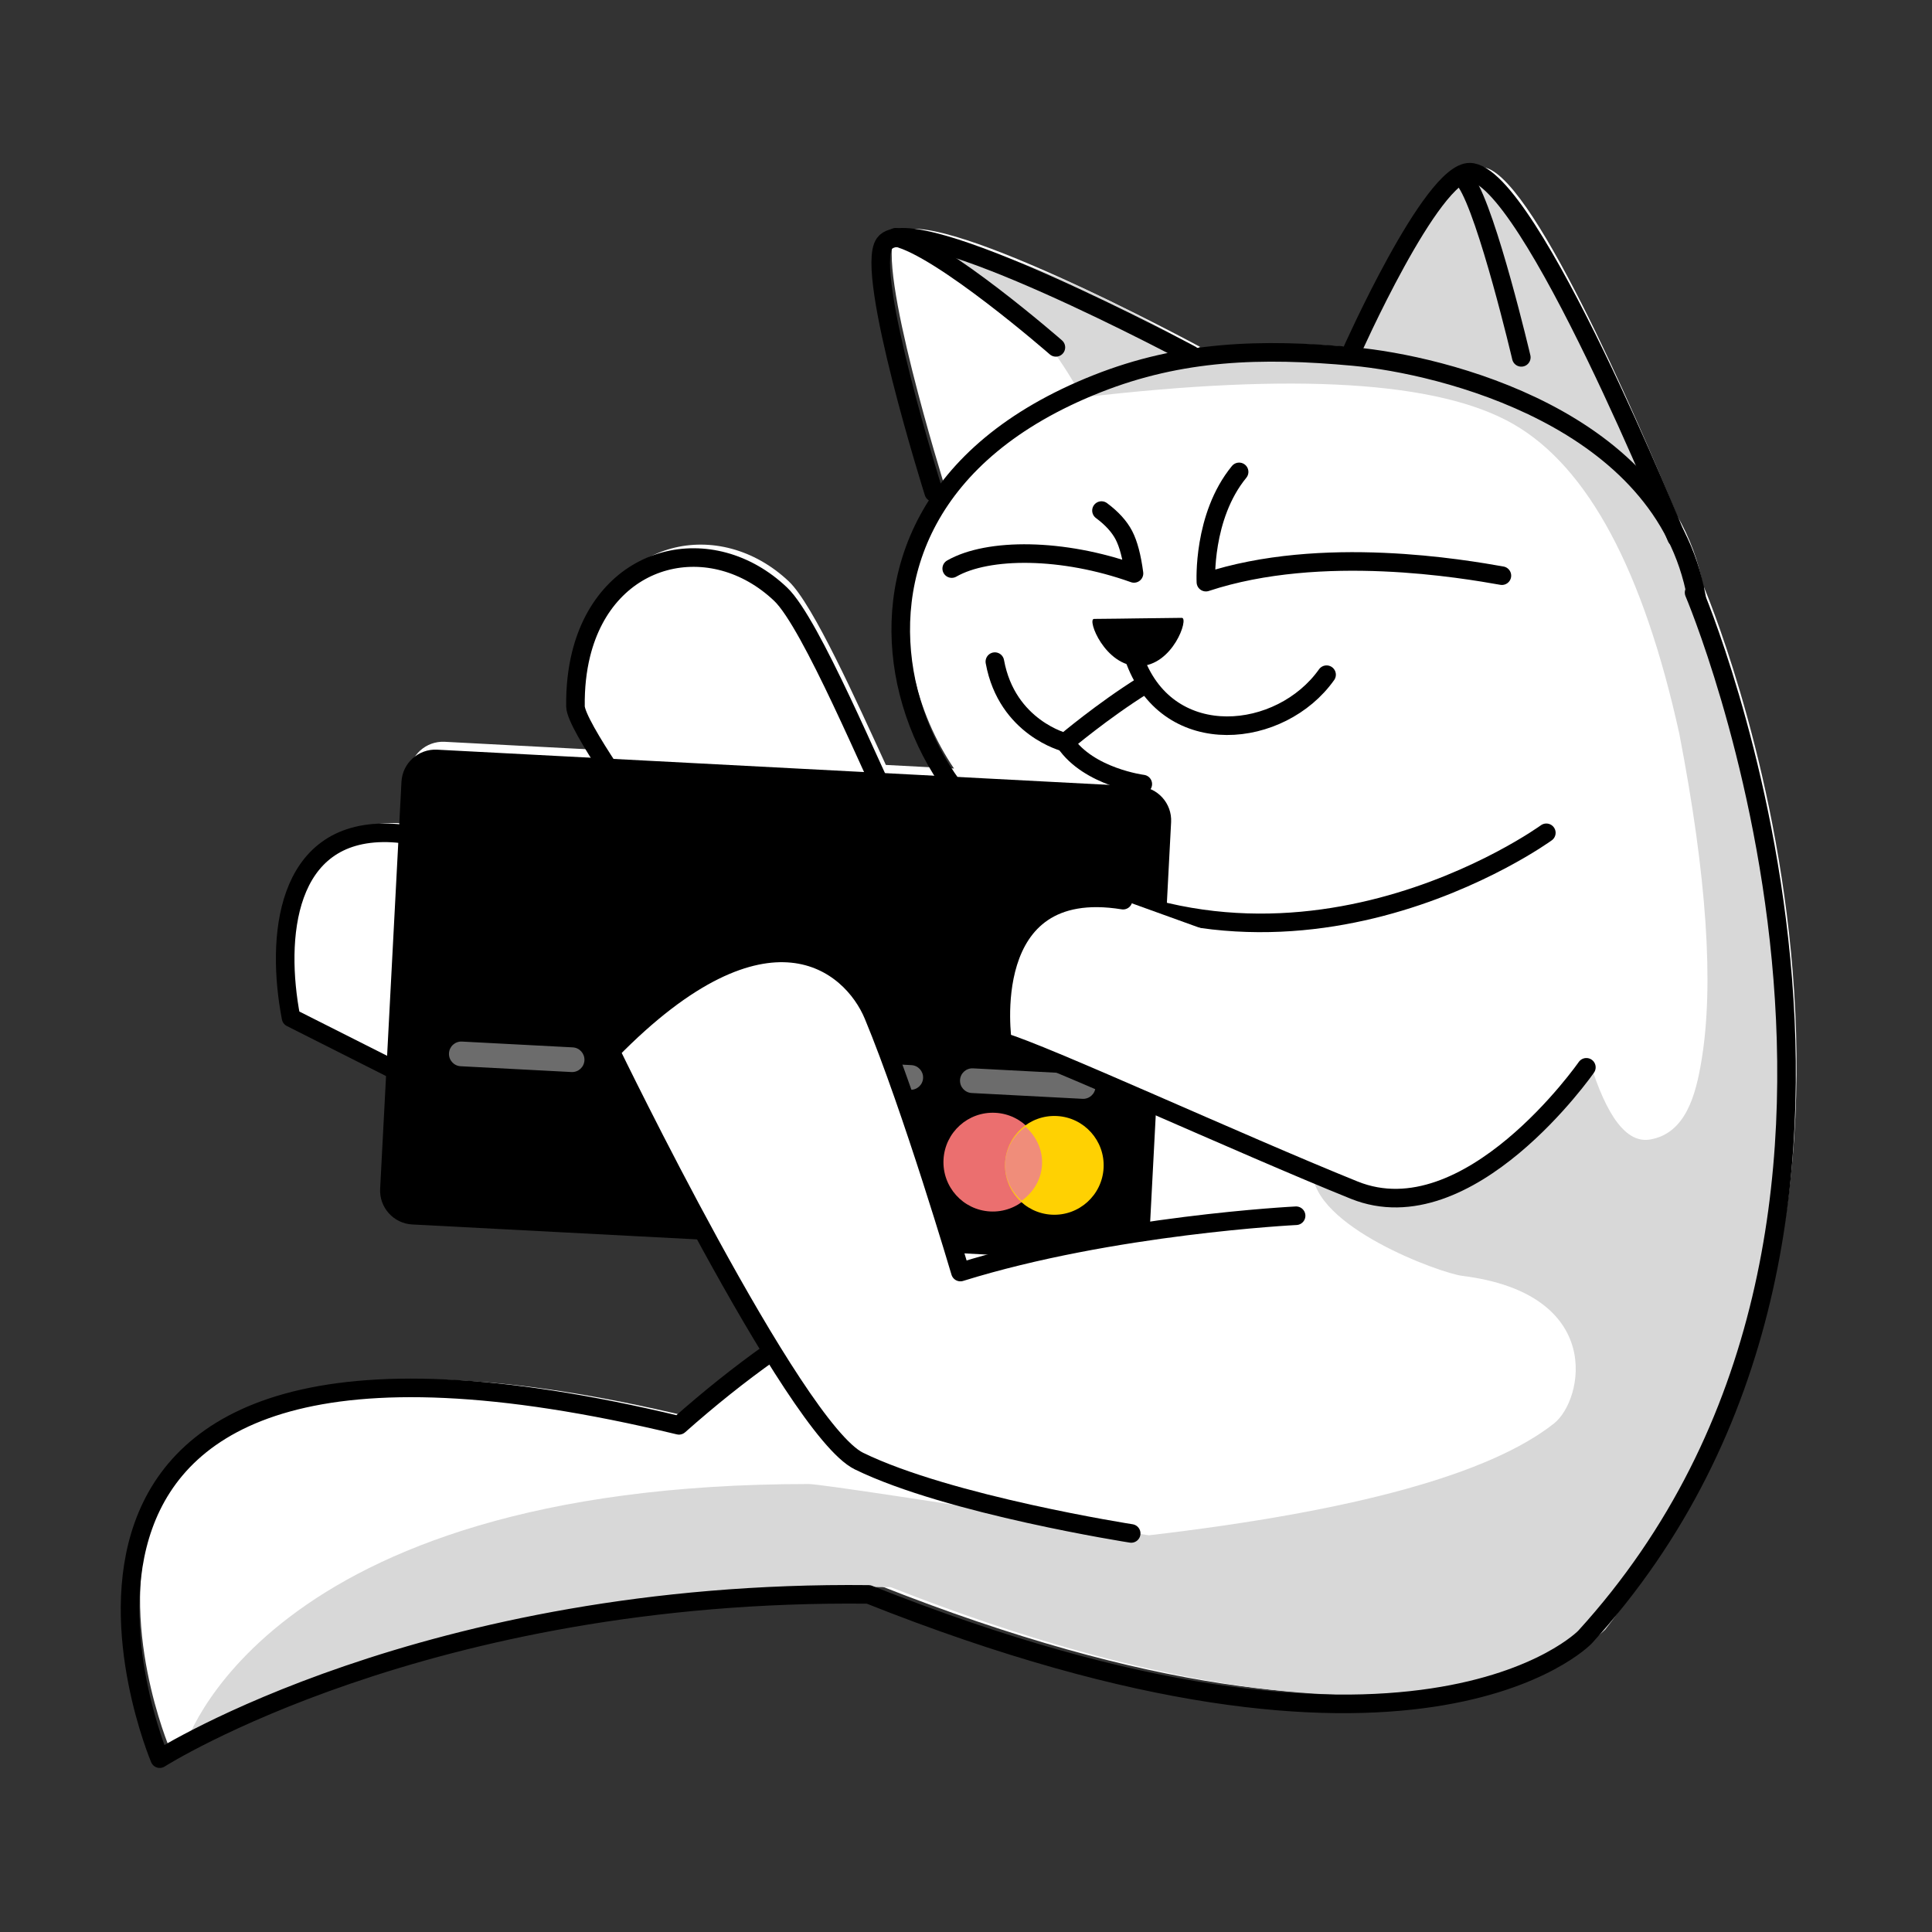 <?xml version="1.0" encoding="UTF-8"?>
<svg width="208px" height="208px" viewBox="0 0 208 208" version="1.1" xmlns="http://www.w3.org/2000/svg" xmlns:xlink="http://www.w3.org/1999/xlink">
    <rect x="0" y="0" width="208" height="208" fill="#333333" stroke="none"/>
    <g id="Page-1" stroke="none" stroke-width="1" fill="none" fill-rule="evenodd">
        <g id="Card-Monobank-Tariff-Description" transform="translate(-84, -64)">
            <g id="Card-Cat" transform="translate(84, 64)">
                <g id="cat25" transform="translate(14, 18)">
                    <path d="M88.709,64.738 L81.372,64.353 C78.282,57.642 73.547,47.059 70.917,44.586 C63.483,37.573 51.958,39.986 49.202,51.088 C48.787,52.759 48.571,54.627 48.598,56.69 C48.61,57.638 50.156,60.254 51.824,62.803 L33.881,61.862 C31.87,61.757 30.155,63.3 30.05,65.31 L29.769,70.673 C29.395,70.639 29.021,70.616 28.658,70.608 C17.772,70.406 16.764,81.876 18.405,90.493 L28.462,95.616 L27.763,108.972 C27.658,110.981 29.202,112.696 31.213,112.801 L63.427,114.49 C65.664,118.583 68.04,122.758 70.321,126.451 L69.964,126.743 C66.7,129.049 63.437,131.643 60.174,134.524 C-19.024,115.504 4.274,170.259 4.274,170.259 C4.274,170.259 32.871,152.133 80.591,152.651 C139.599,176.052 157.714,157.233 157.714,157.233 C198.349,112.824 169.464,45.245 169.464,45.245 L169.355,45.334 L169.398,45.289 C168.872,42.403 167.886,39.821 166.557,37.514 C162.084,26.637 150.639,0.069 145.532,0 C141.385,-0.058 132.688,19.366 132.688,19.366 L132.91,19.508 C132.773,19.493 132.639,19.48 132.507,19.468 C126.099,18.877 120.247,18.783 114.503,19.727 L115.206,19.347 C115.206,19.347 85.342,3.18 82.404,7.301 C80.215,10.355 87.674,34.246 87.674,34.246 L88.919,33.572 C83.861,40.128 82.907,47.683 84.327,54.425 C85.142,58.233 86.699,61.778 88.709,64.738 L88.709,64.738 Z" id="Combined-Shape" fill="#FFFFFF"></path>
                    <path d="M158.84,157.427 C158.84,157.427 140.755,176.085 81.899,152.874 C34.302,152.38 5.775,170.343 5.775,170.343 C5.775,170.343 13.84,141.771 73.056,141.771 C74.209,141.771 86.42,143.611 109.689,147.291 C131.889,144.698 146.427,140.685 153.301,135.253 C156.491,132.732 158.84,121.283 143.422,119.358 C141.068,119.064 127.3,114.069 127.3,108.048 C128.145,108.229 138.091,104.298 157.139,96.257 C158.988,102.293 161.154,105.101 163.636,104.682 C167.518,104.027 168.574,99.796 169.171,96.257 C170.549,88.082 169.756,76.322 166.792,60.976 C162.912,43.396 156.967,32.295 148.957,27.674 C140.947,23.052 125.466,22.09 102.513,24.786 C97.522,15.619 90.65,9.683 81.899,6.979 C97.822,8.244 116.095,20.38 116.548,20.599 L131.872,20.599 C135.241,13.957 139.717,0.963 144.986,0.963 C150.255,0.963 169.171,46.443 169.171,46.443 C169.171,46.443 193.476,112.38 158.84,157.427 Z" id="Combined-Shape-Copy-93" fill="#D8D8D8"></path>
                    <path d="M33.405,72.528 C33.405,72.528 30.29,71.72 27.699,71.662 C16.693,71.46 15.674,82.943 17.334,91.57 L33.405,99.677" id="Shape-Copy-17" stroke="#000000" stroke-width="2" fill="#FFFFFF" stroke-linecap="round" stroke-linejoin="round"></path>
                    <path d="M82.436,70.043 C80.013,65.298 73.347,49.105 70.041,45.97 C62.685,38.971 51.281,41.379 48.553,52.459 C48.143,54.127 47.929,55.992 47.955,58.05 C47.981,60.109 55.193,70.043 55.193,70.043" id="Shape-Copy-18" stroke="#000000" stroke-width="2" fill="#FFFFFF" stroke-linecap="round" stroke-linejoin="round"></path>
                    <g id="Group-Copy" transform="translate(69.505, 90.248) rotate(3) translate(-69.505, -90.248) translate(28.017, 64.655)">
                        <path d="M3.655,0 L79.319,0 C81.338,0 82.974,1.637 82.974,3.656 L82.974,47.529 C82.974,49.549 81.338,51.186 79.319,51.186 L3.655,51.186 C1.637,51.186 0,49.549 0,47.529 L0,3.656 C0,1.637 1.637,0 3.655,0 Z" id="Combined-Shape" fill="#000000"></path>
                        <path d="M7.967,31.243 L19.912,31.243 C20.646,31.243 21.241,31.838 21.241,32.573 L21.241,32.573 C21.241,33.307 20.646,33.902 19.912,33.902 L7.967,33.902 C7.233,33.902 6.638,33.307 6.638,32.573 L6.638,32.573 C6.638,31.838 7.233,31.243 7.967,31.243 Z" id="Rectangle-3" fill="#6C6C6C"></path>
                        <path d="M34.519,38.555 L51.774,38.555 C52.508,38.555 53.104,39.151 53.104,39.885 L53.104,39.885 C53.104,40.619 52.508,41.214 51.774,41.214 L34.519,41.214 C33.785,41.214 33.19,40.619 33.19,39.885 L33.19,39.885 C33.19,39.151 33.785,38.555 34.519,38.555 Z" id="Rectangle-3-Copy-4" fill="#6C6C6C"></path>
                        <path d="M25.89,31.243 L37.834,31.243 C38.569,31.243 39.164,31.838 39.164,32.573 L39.164,32.573 C39.164,33.307 38.569,33.902 37.834,33.902 L25.89,33.902 C25.156,33.902 24.56,33.307 24.56,32.573 L24.56,32.573 C24.56,31.838 25.156,31.243 25.89,31.243 Z" id="Rectangle-3-Copy" fill="#6C6C6C"></path>
                        <path d="M44.476,31.243 L56.421,31.243 C57.155,31.243 57.75,31.838 57.75,32.573 L57.75,32.573 C57.75,33.307 57.155,33.902 56.421,33.902 L44.476,33.902 C43.742,33.902 43.147,33.307 43.147,32.573 L43.147,32.573 C43.147,31.838 43.742,31.243 44.476,31.243 Z" id="Rectangle-3-Copy-2" fill="#6C6C6C"></path>
                        <path d="M63.063,31.243 L75.007,31.243 C75.741,31.243 76.337,31.838 76.337,32.573 L76.337,32.573 C76.337,33.307 75.741,33.902 75.007,33.902 L63.063,33.902 C62.328,33.902 61.733,33.307 61.733,32.573 L61.733,32.573 C61.733,31.838 62.328,31.243 63.063,31.243 Z" id="Rectangle-3-Copy-3" fill="#6C6C6C"></path>
                        <ellipse id="Oval-3-Copy-4" fill="#EB6F6F" cx="65.716" cy="41.214" rx="5.31" ry="5.318"></ellipse>
                        <ellipse id="Oval-3-Copy-5" fill="#FFD102" cx="72.354" cy="41.214" rx="5.31" ry="5.318"></ellipse>
                        <path d="M69.035,37.226 C70.255,38.194 71.026,39.622 71.026,41.214 C71.026,42.807 70.255,44.235 69.035,45.203 C67.815,44.235 67.043,42.807 67.043,41.214 C67.043,39.622 67.815,38.194 69.035,37.226 L69.035,37.226 Z" id="Combined-Shape" fill="#F08D7A"></path>
                    </g>
                    <path d="M68.887,127.638 C65.623,129.953 62.359,132.558 59.096,135.452 C-20.101,116.352 3.197,171.337 3.197,171.337 C3.197,171.337 31.794,153.134 79.513,153.655 C138.522,177.154 156.636,158.256 156.636,158.256 C197.271,113.661 168.386,45.798 168.386,45.798" id="Shape-Copy-19" stroke="#000000" stroke-width="2" stroke-linecap="round" stroke-linejoin="round"></path>
                    <path d="M86.526,35.022 C86.526,35.022 79.022,11.252 81.224,8.212 C84.179,4.112 114.225,20.198 114.225,20.198" id="Shape-Copy-20" stroke="#000000" stroke-width="2" stroke-linecap="round" stroke-linejoin="round"></path>
                    <path d="M99.677,19.397 C99.677,19.397 87.321,8.605 82.436,7.543" id="Shape-Copy-21" stroke="#000000" stroke-width="2" stroke-linecap="round" stroke-linejoin="round"></path>
                    <path d="M166.488,39.871 C166.488,39.871 150.623,0.626 144.238,0.539 C140.114,0.481 131.466,19.974 131.466,19.974" id="Shape-Copy-28" stroke="#000000" stroke-width="2" stroke-linecap="round" stroke-linejoin="round"></path>
                    <path d="M149.785,20.474 C149.785,20.474 146.158,5.048 143.858,1.616" id="Shape-Copy-29" stroke="#000000" stroke-width="2" stroke-linecap="round" stroke-linejoin="round"></path>
                    <path d="M168.643,46.278 C165.129,26.945 141.083,21.252 131.752,20.385 C121.759,19.46 113.119,19.749 104.134,23.303 C85.415,30.702 81.21,44.197 83.571,55.439 C84.867,61.508 88.035,66.912 91.923,70.351 C92.009,70.438 92.096,70.524 92.182,70.582" id="Shape-Copy-30" stroke="#000000" stroke-width="2" stroke-linecap="round" stroke-linejoin="round"></path>
                    <path d="M95.906,73.253 C124.005,92.376 152.479,71.66 152.479,71.66" id="Shape-Copy-31" stroke="#000000" stroke-width="2" stroke-linecap="round" stroke-linejoin="round"></path>
                    <path d="M125.539,112.887 C125.539,112.887 105.709,113.869 89.396,118.949 C89.396,118.949 84.179,101.284 80.028,91.297 C77.665,85.611 68.528,77.962 51.724,95.165 C51.724,95.165 71.41,135.834 78.472,139.298 C88.156,144.032 107.785,147.091 107.785,147.091" id="Shape-Copy-32" stroke="#000000" stroke-width="2" fill="#FFFFFF" stroke-linecap="round" stroke-linejoin="round"></path>
                    <path d="M156.789,96.908 C156.789,96.908 144.119,115.109 131.793,110.129 C119.381,105.12 98.312,95.423 93.927,94.171 C93.927,94.171 91.232,76.378 106.912,78.911" id="Shape-Copy-33" stroke="#000000" stroke-width="2" fill="#FFFFFF" stroke-linecap="round" stroke-linejoin="round"></path>
                    <path d="M104.526,114.763 C105.992,111.928 108.074,104.952 108.837,101.832 L104.526,114.763 Z" id="Shape-Copy-34" stroke="#000000" stroke-width="2" stroke-linecap="round" stroke-linejoin="round"></path>
                    <g id="Group-20-Copy" transform="translate(88.362, 32.328)">
                        <path d="M24.025,14.611 C23.275,14.877 19.577,16.203 19.577,16.203 C19.577,16.203 15.906,17.53 15.129,17.795 C14.378,18.06 17.916,22.251 21.345,21.031 C24.802,19.811 24.775,14.346 24.025,14.611" id="Shape" fill="#000000" fill-rule="nonzero" transform="translate(19.73, 17.928) rotate(19) translate(-19.73, -17.928) "></path>
                        <path d="M19.769,20.632 C16.5,24.664 13.82,29.174 13.82,29.174 C13.82,29.174 7.389,29.758 3.825,23.418" id="Shape" stroke="#000000" stroke-width="2" stroke-linecap="round" stroke-linejoin="round" transform="translate(11.797, 24.91) rotate(19) translate(-11.797, -24.91) "></path>
                        <path d="M39.488,18.811 C37.103,26.955 26.17,32.074 19.551,24.143" id="Shape" stroke="#000000" stroke-width="2" stroke-linecap="round" stroke-linejoin="round" transform="translate(29.519, 23.458) rotate(19) translate(-29.519, -23.458) "></path>
                        <path d="M21.13,32.598 C21.13,32.598 15.396,33.792 11.778,31.086" id="Shape" stroke="#000000" stroke-width="2" stroke-linecap="round" stroke-linejoin="round" transform="translate(16.454, 31.974) rotate(19) translate(-16.454, -31.974) "></path>
                        <path d="M1.406,14.236 C4.387,10.835 11.988,8.244 20.13,8.34 C19.321,6.718 18.535,5.543 17.771,4.814 C17.006,4.086 15.956,3.509 14.618,3.083" id="Shape" stroke="#000000" stroke-width="2" stroke-linecap="round" stroke-linejoin="round" transform="translate(10.768, 8.659) rotate(19) translate(-10.768, -8.659) "></path>
                        <path d="M58.608,6.299 C54.616,6.935 39.154,9.376 28.704,17.334 C28.704,17.334 26.051,10.782 28.221,4.946" id="Shape" stroke="#000000" stroke-width="2" stroke-linecap="round" stroke-linejoin="round" transform="translate(42.988, 11.14) rotate(19) translate(-42.988, -11.14) "></path>
                    </g>
                </g>
            </g>
        </g>
    </g>
</svg>

